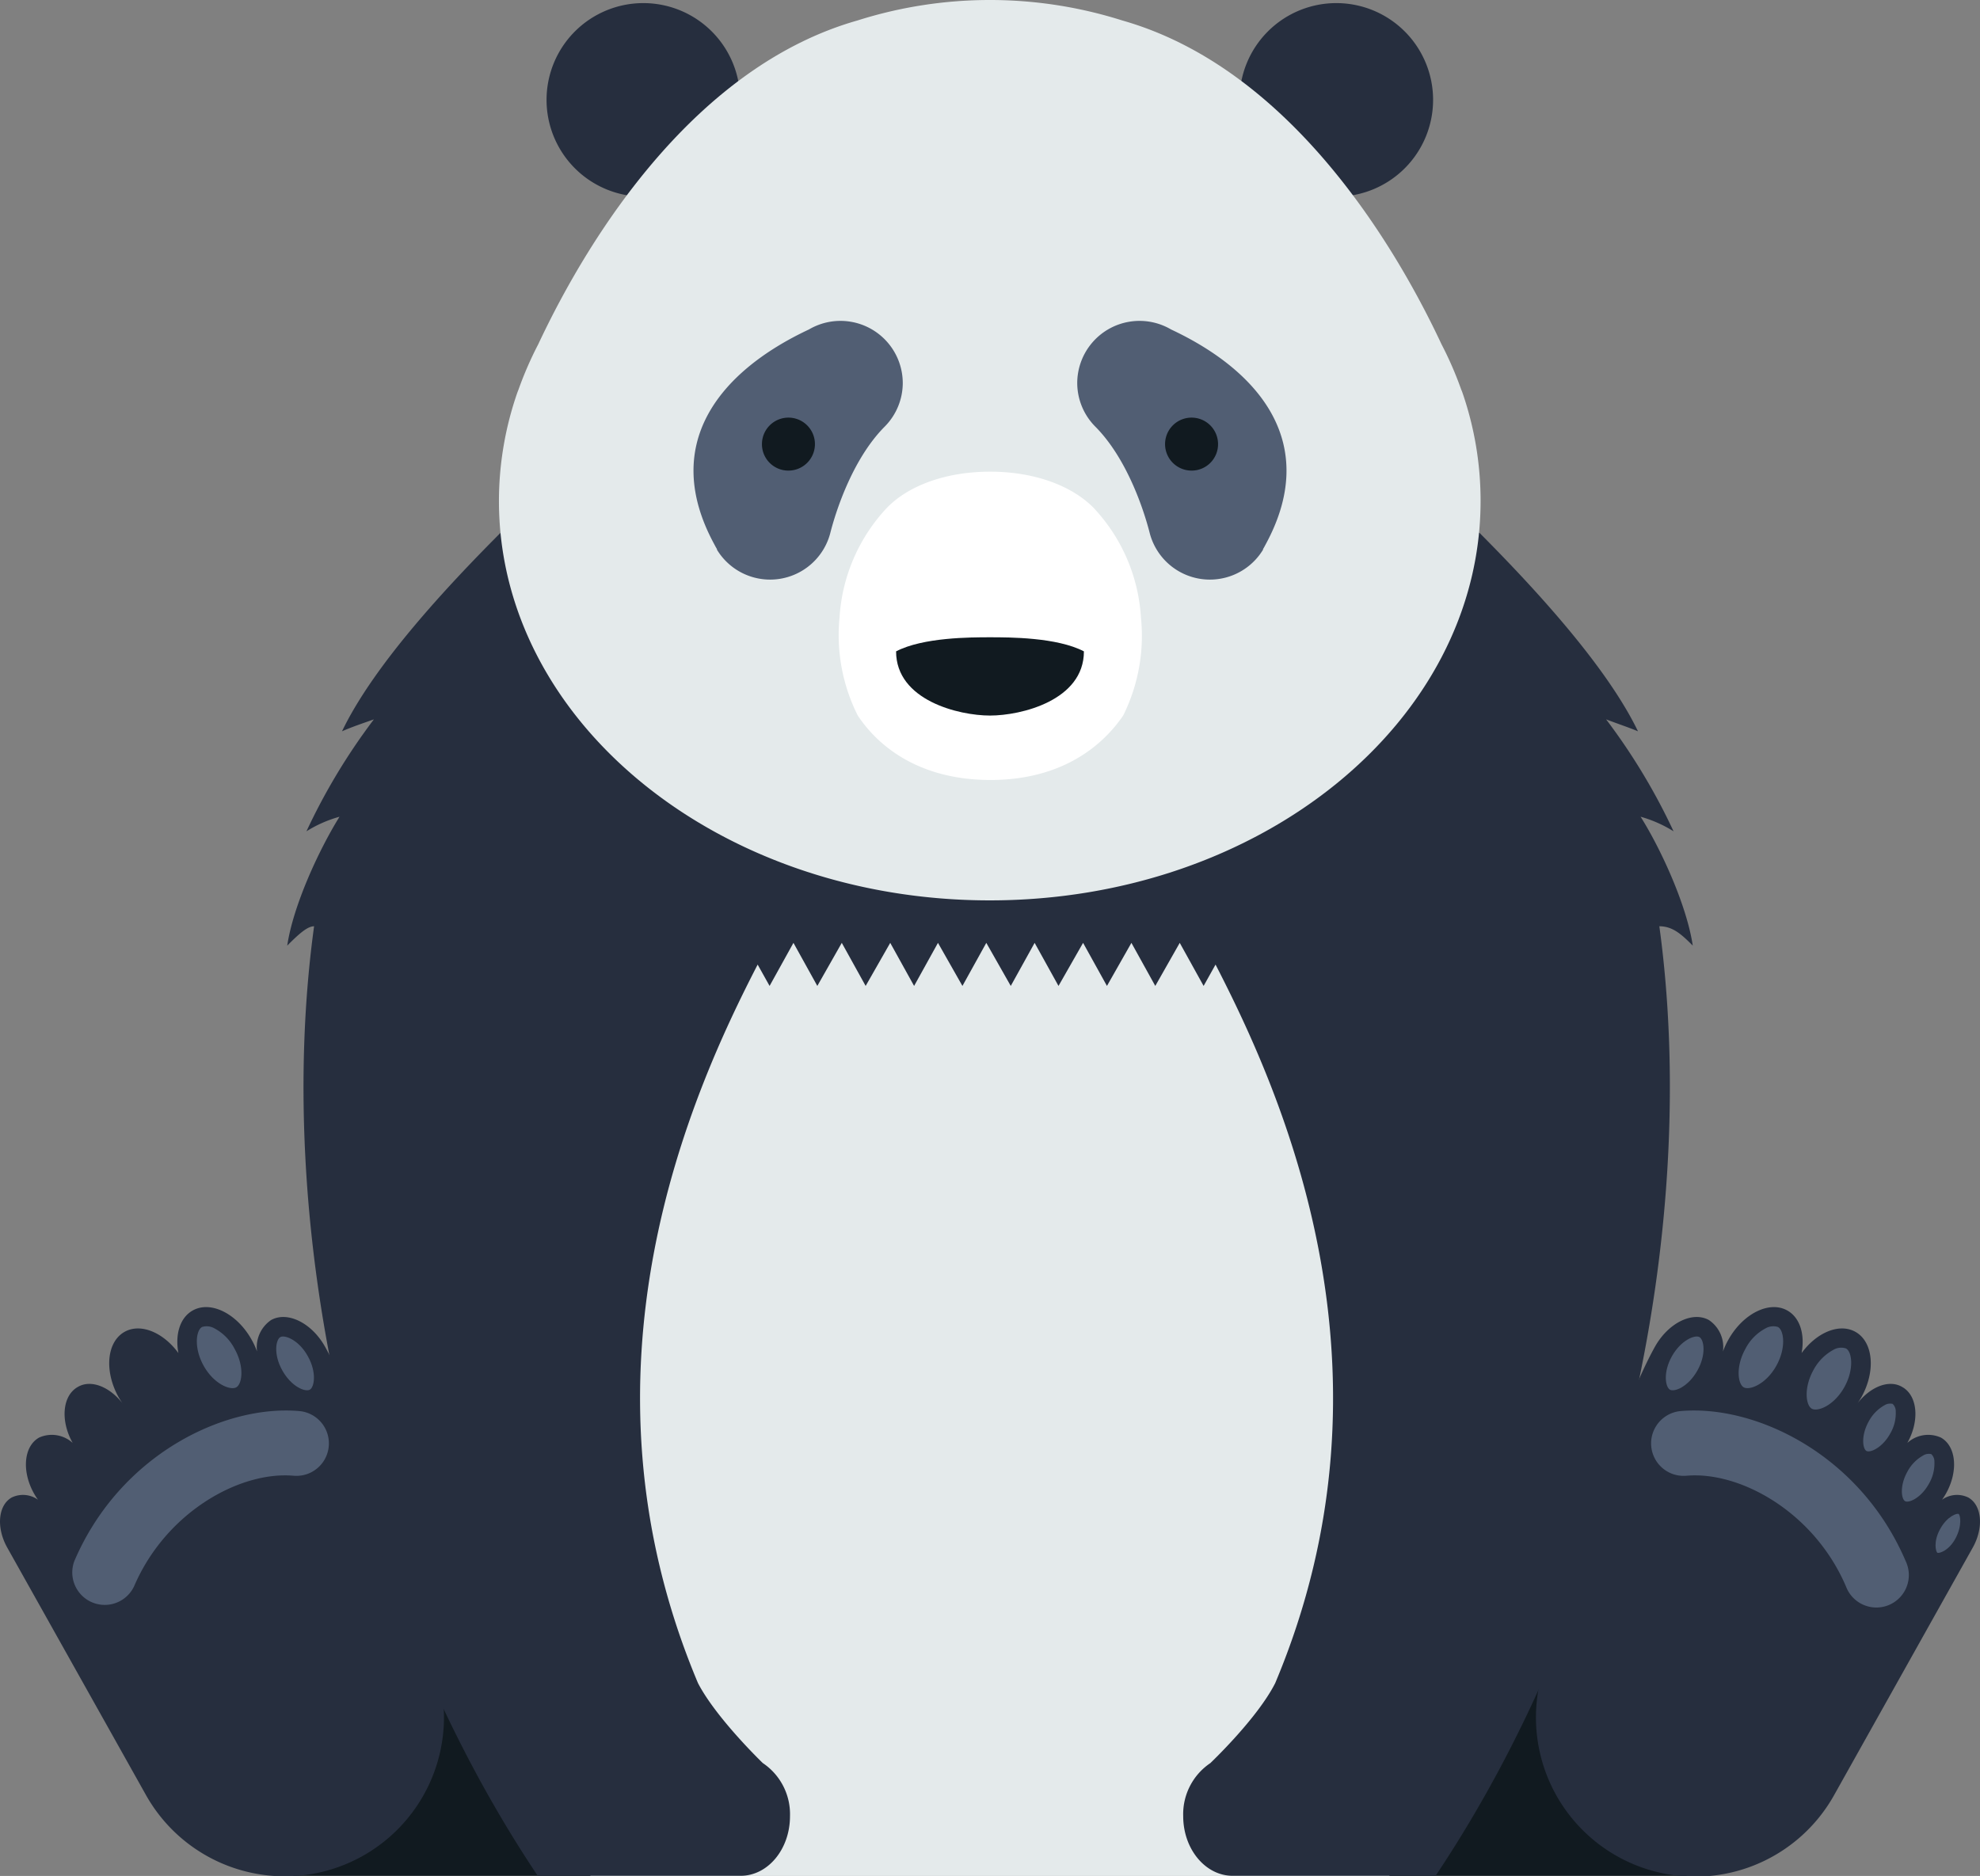 <svg id="Vrstva_1" data-name="Vrstva 1" xmlns="http://www.w3.org/2000/svg" viewBox="0 0 165.92 157.22"><rect x="0" y="0" width="165.92" height="157.22" fill="#808080" stroke="none"/><defs><style>.cls-1{fill:#111a20;}.cls-2{fill:#e4eaeb;}.cls-3{fill:#262e3e;}.cls-4{fill:#515e73;}.cls-5{fill:#fff;}</style></defs><title>panda</title><rect class="cls-1" x="24.59" y="134.44" width="24.89" height="22.77"/><rect class="cls-2" x="49.48" y="76.23" width="66.96" height="80.99"/><rect class="cls-1" x="116.44" y="134.44" width="24.89" height="22.77"/><path class="cls-3" d="M914.17,602.66h0c-1-6.52-6.76-23.26-9.73-28.56-1.12-2-3.15-3-4.52-2.24a2.75,2.75,0,0,0-1.18,2.64,6.35,6.35,0,0,0-.46-1c-1.23-2.19-3.43-3.28-4.93-2.44-1.07.6-1.49,2-1.2,3.57-1.27-1.74-3.17-2.53-4.51-1.78-1.5.84-1.72,3.29-.5,5.48.1.17.2.33.31.49-1.08-1.37-2.63-2-3.73-1.35-1.29.72-1.48,2.82-.43,4.69h0a2.6,2.6,0,0,0-2.81-.45c-1.29.72-1.48,2.82-.43,4.69a5.69,5.69,0,0,0,.33.52,2.16,2.16,0,0,0-2.19-.19c-1.15.64-1.32,2.52-.39,4.19l11.62,20.73a13.34,13.34,0,0,0,24.75-9Z" transform="translate(-877.2 -461.23)"/><path class="cls-4" d="M895.19,572.57a4,4,0,0,1,1.66,1.69c.86,1.52.64,3,.13,3.25s-1.86-.29-2.71-1.81-.64-3-.13-3.26A1.31,1.31,0,0,1,895.19,572.57Z" transform="translate(-877.2 -461.23)"/><path class="cls-4" d="M903,574.9c.76,1.36.54,2.59.16,2.8s-1.53-.24-2.3-1.61-.54-2.59-.17-2.8S902.25,573.53,903,574.9Z" transform="translate(-877.2 -461.23)"/><path class="cls-4" d="M901.79,584.91c-4.45-.39-10.67,3-13.36,9.28h0a2.72,2.72,0,0,1-5-2.13h0c3.81-8.91,12.55-13.12,18.85-12.57h0a2.72,2.72,0,0,1-.48,5.42Z" transform="translate(-877.2 -461.23)"/><path class="cls-3" d="M1006.15,602.66h0c1.05-6.52,6.76-23.26,9.73-28.56,1.12-2,3.15-3,4.52-2.24a2.73,2.73,0,0,1,1.18,2.64,6.35,6.35,0,0,1,.46-1c1.23-2.19,3.44-3.28,4.93-2.44,1.07.6,1.49,2,1.2,3.57,1.27-1.74,3.17-2.53,4.51-1.78,1.5.84,1.72,3.29.5,5.48-.1.17-.2.33-.31.49,1.08-1.37,2.63-2,3.73-1.35,1.29.72,1.48,2.82.43,4.69h0a2.6,2.6,0,0,1,2.81-.45c1.29.72,1.48,2.82.43,4.69a5.69,5.69,0,0,1-.33.52,2.16,2.16,0,0,1,2.19-.19c1.15.64,1.32,2.52.39,4.19l-11.61,20.73a13.34,13.34,0,0,1-24.76-9Z" transform="translate(-877.2 -461.23)"/><path class="cls-4" d="M1039.79,589.36c-.6,1.07-.37,1.9-.25,2s1-.17,1.55-1.24.37-1.9.25-2S1040.38,588.29,1039.79,589.36Z" transform="translate(-877.2 -461.23)"/><path class="cls-4" d="M1038.36,583.21a3.37,3.37,0,0,0-1.32,1.35c-.67,1.2-.51,2.3-.2,2.48s1.34-.26,2-1.46a3.37,3.37,0,0,0,.46-1.84.85.85,0,0,0-.26-.64A.89.89,0,0,0,1038.36,583.21Z" transform="translate(-877.2 -461.23)"/><path class="cls-4" d="M1035.12,579a3.37,3.37,0,0,0-1.32,1.35c-.67,1.2-.51,2.3-.2,2.48s1.34-.26,2-1.46a3.37,3.37,0,0,0,.46-1.84.85.85,0,0,0-.26-.64A.89.89,0,0,0,1035.12,579Z" transform="translate(-877.2 -461.23)"/><path class="cls-4" d="M1030.83,574.36a4.13,4.13,0,0,0-1.66,1.68c-.85,1.53-.64,3-.13,3.26s1.86-.29,2.71-1.81.64-3,.13-3.25A1.28,1.28,0,0,0,1030.83,574.36Z" transform="translate(-877.2 -461.23)"/><path class="cls-4" d="M1025.13,572.57a4,4,0,0,0-1.66,1.69c-.85,1.52-.64,3-.13,3.25s1.86-.29,2.71-1.81.64-3,.13-3.26A1.31,1.31,0,0,0,1025.13,572.57Z" transform="translate(-877.2 -461.23)"/><path class="cls-4" d="M1017.3,574.9c-.76,1.36-.54,2.59-.16,2.8s1.53-.24,2.3-1.61.54-2.59.17-2.8S1018.07,573.53,1017.3,574.9Z" transform="translate(-877.2 -461.23)"/><path class="cls-4" d="M1018.53,584.91c4.45-.39,10.67,3,13.36,9.28h0a2.72,2.72,0,1,0,5-2.13h0c-3.81-8.91-12.55-13.12-18.85-12.57h0a2.72,2.72,0,0,0,.48,5.42Z" transform="translate(-877.2 -461.23)"/><path class="cls-3" d="M1019.05,540.48c-.49-3.31-2.61-8-4.37-10.8a10.57,10.57,0,0,1,2.76,1.22,51.73,51.73,0,0,0-5.65-9.38c1,.38,1.88.67,2.67,1-2.71-5.62-9-12.33-13.3-16.65l-41,25.87-41-25.87c-4.31,4.32-10.59,11-13.3,16.65.79-.35,1.65-.64,2.67-1a51.73,51.73,0,0,0-5.65,9.38,10.47,10.47,0,0,1,2.77-1.22c-1.77,2.85-3.89,7.49-4.38,10.8.93-.93,1.67-1.62,2.25-1.62-3.32,24.22,2.63,55.47,18.74,79.58h17c2.29,0,4.14-2.23,4.14-5a5.16,5.16,0,0,0-2.28-4.45s-3.9-3.75-5.43-6.7c-11.06-26.27-.52-49.52,5-60.22l1,1.79,2-3.61,2,3.61,2.05-3.61,2,3.61,2.06-3.61,2,3.61,2-3.61,2.05,3.61,2-3.61,2.05,3.61,2-3.61,2,3.61,2.06-3.61,2,3.61,2.05-3.61,2,3.61,2.05-3.61,2,3.61,1-1.79c5.51,10.7,16.05,33.95,5,60.22-1.52,3-5.43,6.69-5.43,6.7a5.16,5.16,0,0,0-2.28,4.45c0,2.76,1.86,5,4.15,5h17c16.11-24.11,22.06-55.36,18.75-79.58C1017.38,538.86,1018.12,539.55,1019.05,540.48Z" transform="translate(-877.2 -461.23)"/><path class="cls-3" d="M923,469.6a8.11,8.11,0,1,1,8.11,8.11A8.11,8.11,0,0,1,923,469.6Z" transform="translate(-877.2 -461.23)"/><path class="cls-3" d="M997.29,469.6a8.11,8.11,0,1,0-8.11,8.11A8.11,8.11,0,0,0,997.29,469.6Z" transform="translate(-877.2 -461.23)"/><path class="cls-2" d="M999.74,494.11h0a2,2,0,0,0-.09-.22,29.68,29.68,0,0,0-1.65-3.8c-4.46-9.52-13.35-23.33-26.74-27.14h0a36.74,36.74,0,0,0-22.22,0h0c-13.39,3.81-22.28,17.63-26.74,27.14a30.17,30.17,0,0,0-1.65,3.79l-.09.23h0a27.74,27.74,0,0,0-1.55,9.1c0,18.49,18.41,33.48,41.13,33.48s41.13-15,41.13-33.48A27.74,27.74,0,0,0,999.74,494.11Z" transform="translate(-877.2 -461.23)"/><path class="cls-4" d="M952.85,493.35a5.22,5.22,0,0,0-7.86-4.51h0c-7.59,3.56-12.48,9.69-7.91,18.05.06.12.13.24.2.36l0,.05h0a5.21,5.21,0,0,0,9.5-1.41h0c.51-2,1.93-6.27,4.56-8.91h0A5.2,5.2,0,0,0,952.85,493.35Z" transform="translate(-877.2 -461.23)"/><path class="cls-5" d="M972.81,513a14.69,14.69,0,0,0-4-9.24c-1.85-1.86-5-3-8.63-3s-6.77,1.11-8.63,3a14.74,14.74,0,0,0-4,9.24,15,15,0,0,0,1.53,8.2c2,3,5.63,5.4,11.12,5.4s9.08-2.42,11.12-5.4A15,15,0,0,0,972.81,513Z" transform="translate(-877.2 -461.23)"/><path class="cls-4" d="M967.47,493.35a5.22,5.22,0,0,1,7.86-4.51h0c7.59,3.56,12.48,9.69,7.91,18.05-.06.12-.13.24-.2.36l0,.05h0a5.21,5.21,0,0,1-9.5-1.41h0c-.51-2-1.93-6.27-4.56-8.91h0A5.2,5.2,0,0,1,967.47,493.35Z" transform="translate(-877.2 -461.23)"/><path class="cls-1" d="M960.16,514.64c-1.61,0-5.61,0-7.87,1.18,0,4.11,5.26,5.38,7.87,5.38s7.87-1.27,7.87-5.38C965.77,514.64,961.78,514.64,960.16,514.64Z" transform="translate(-877.2 -461.23)"/><path class="cls-1" d="M941.05,498.45a2.22,2.22,0,1,1,2.22,2.22A2.21,2.21,0,0,1,941.05,498.45Z" transform="translate(-877.2 -461.23)"/><path class="cls-1" d="M979.27,498.45a2.22,2.22,0,1,0-2.22,2.22A2.21,2.21,0,0,0,979.27,498.45Z" transform="translate(-877.2 -461.23)"/></svg>